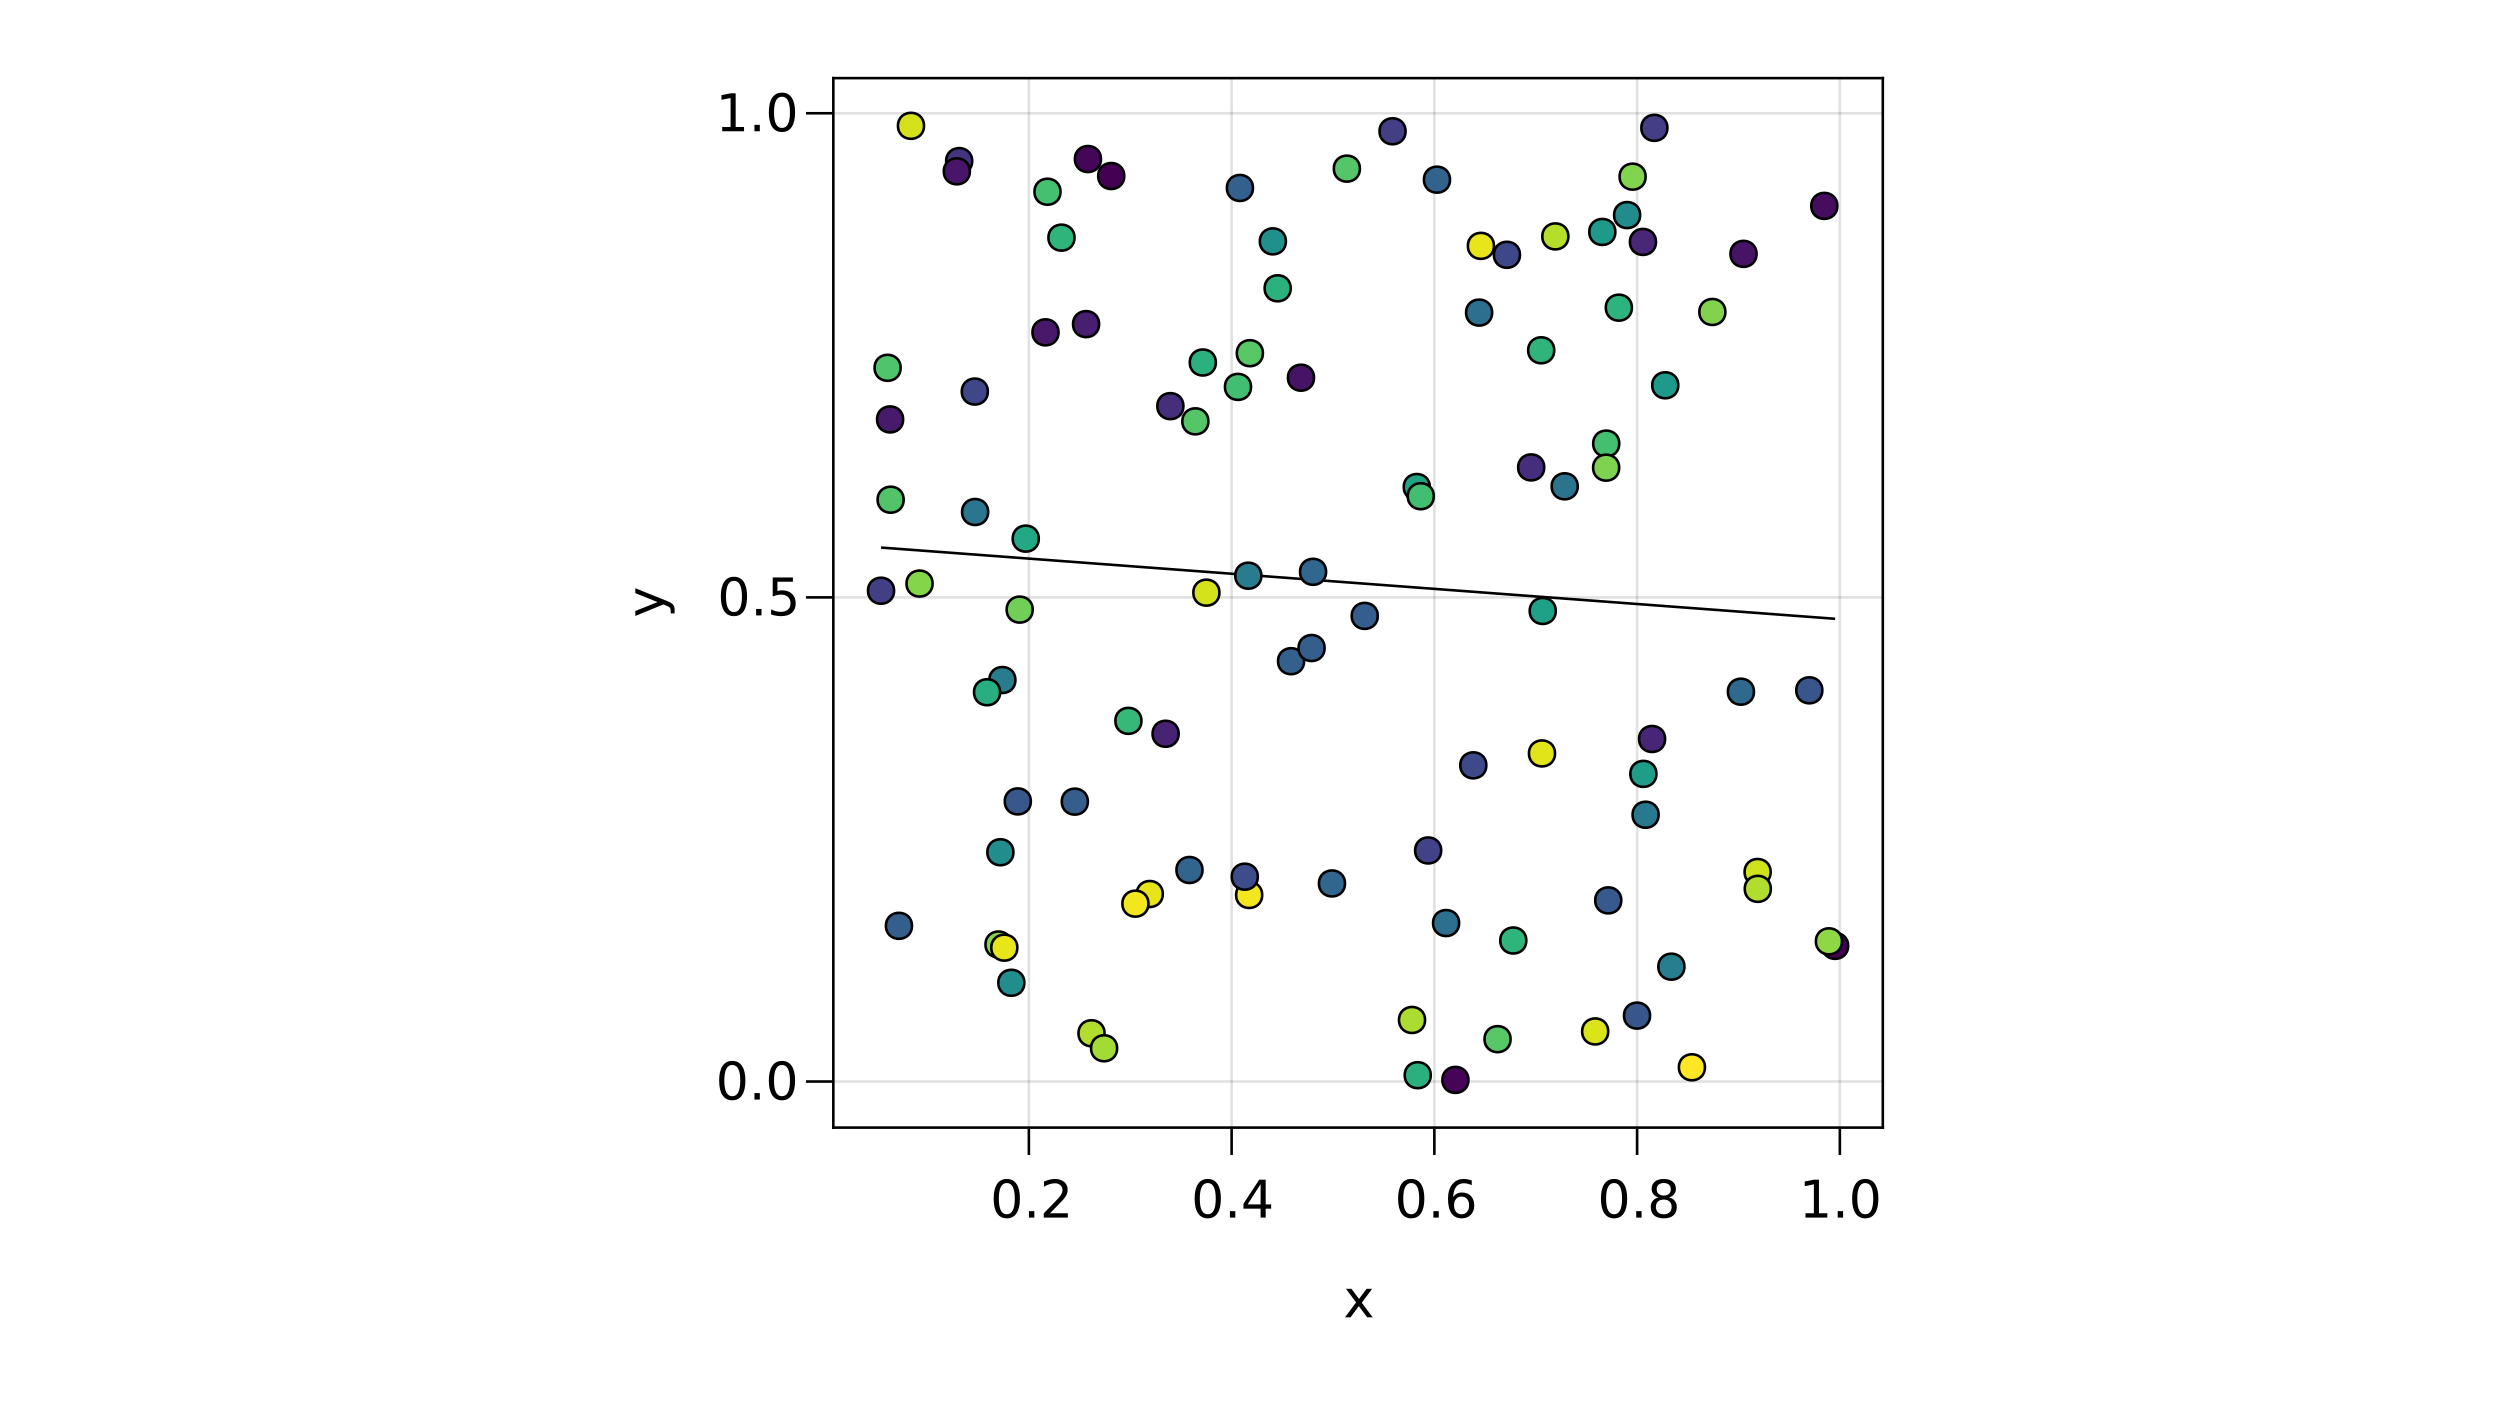 <?xml version="1.0" encoding="UTF-8"?>
<svg xmlns="http://www.w3.org/2000/svg" xmlns:xlink="http://www.w3.org/1999/xlink" width="960pt" height="540pt" viewBox="0 0 960 540" version="1.1">
<defs>
<g>
<symbol overflow="visible" id="glyph0-0">
<path style="stroke:none;" d="M 1 3.531 L 1 -14.109 L 11 -14.109 L 11 3.531 Z M 2.125 2.422 L 9.891 2.422 L 9.891 -12.984 L 2.125 -12.984 Z M 2.125 2.422 "/>
</symbol>
<symbol overflow="visible" id="glyph0-1">
<path style="stroke:none;" d="M 6.359 -13.281 C 5.336 -13.281 4.57 -12.781 4.062 -11.781 C 3.551 -10.781 3.297 -9.281 3.297 -7.281 C 3.297 -5.281 3.551 -3.781 4.062 -2.781 C 4.57 -1.781 5.336 -1.281 6.359 -1.281 C 7.379 -1.281 8.145 -1.781 8.656 -2.781 C 9.164 -3.781 9.422 -5.281 9.422 -7.281 C 9.422 -9.281 9.164 -10.781 8.656 -11.781 C 8.145 -12.781 7.379 -13.281 6.359 -13.281 Z M 6.359 -14.844 C 7.992 -14.844 9.238 -14.195 10.094 -12.906 C 10.957 -11.613 11.391 -9.738 11.391 -7.281 C 11.391 -4.82 10.957 -2.945 10.094 -1.656 C 9.238 -0.363 7.992 0.281 6.359 0.281 C 4.723 0.281 3.473 -0.363 2.609 -1.656 C 1.742 -2.945 1.312 -4.82 1.312 -7.281 C 1.312 -9.738 1.742 -11.613 2.609 -12.906 C 3.473 -14.195 4.723 -14.844 6.359 -14.844 Z M 6.359 -14.844 "/>
</symbol>
<symbol overflow="visible" id="glyph1-0">
<path style="stroke:none;" d="M 1 3.531 L 1 -14.109 L 11 -14.109 L 11 3.531 Z M 2.125 2.422 L 9.891 2.422 L 9.891 -12.984 L 2.125 -12.984 Z M 2.125 2.422 "/>
</symbol>
<symbol overflow="visible" id="glyph1-1">
<path style="stroke:none;" d="M 2.141 -2.484 L 4.203 -2.484 L 4.203 0 L 2.141 0 Z M 2.141 -2.484 "/>
</symbol>
<symbol overflow="visible" id="glyph1-2">
<path style="stroke:none;" d="M 3.844 -1.656 L 10.719 -1.656 L 10.719 0 L 1.469 0 L 1.469 -1.656 C 2.219 -2.438 3.238 -3.477 4.531 -4.781 C 5.82 -6.082 6.633 -6.926 6.969 -7.312 C 7.594 -8.02 8.031 -8.617 8.281 -9.109 C 8.531 -9.598 8.656 -10.082 8.656 -10.562 C 8.656 -11.332 8.383 -11.961 7.844 -12.453 C 7.301 -12.941 6.594 -13.188 5.719 -13.188 C 5.102 -13.188 4.453 -13.078 3.766 -12.859 C 3.078 -12.648 2.344 -12.328 1.562 -11.891 L 1.562 -13.875 C 2.352 -14.195 3.094 -14.438 3.781 -14.594 C 4.477 -14.758 5.113 -14.844 5.688 -14.844 C 7.195 -14.844 8.398 -14.461 9.297 -13.703 C 10.191 -12.953 10.641 -11.945 10.641 -10.688 C 10.641 -10.082 10.523 -9.508 10.297 -8.969 C 10.078 -8.438 9.672 -7.805 9.078 -7.078 C 8.922 -6.891 8.406 -6.344 7.531 -5.438 C 6.656 -4.539 5.426 -3.281 3.844 -1.656 Z M 3.844 -1.656 "/>
</symbol>
<symbol overflow="visible" id="glyph1-3">
<path style="stroke:none;" d="M 2.156 -14.578 L 9.906 -14.578 L 9.906 -12.922 L 3.969 -12.922 L 3.969 -9.344 C 4.25 -9.445 4.531 -9.52 4.812 -9.562 C 5.102 -9.613 5.395 -9.641 5.688 -9.641 C 7.312 -9.641 8.598 -9.191 9.547 -8.297 C 10.504 -7.41 10.984 -6.203 10.984 -4.672 C 10.984 -3.109 10.492 -1.891 9.516 -1.016 C 8.535 -0.148 7.156 0.281 5.375 0.281 C 4.77 0.281 4.148 0.227 3.516 0.125 C 2.879 0.02 2.223 -0.133 1.547 -0.344 L 1.547 -2.328 C 2.129 -2.004 2.734 -1.766 3.359 -1.609 C 3.984 -1.453 4.645 -1.375 5.344 -1.375 C 6.469 -1.375 7.359 -1.672 8.016 -2.266 C 8.672 -2.859 9 -3.66 9 -4.672 C 9 -5.691 8.672 -6.5 8.016 -7.094 C 7.359 -7.688 6.469 -7.984 5.344 -7.984 C 4.812 -7.984 4.285 -7.922 3.766 -7.797 C 3.242 -7.68 2.707 -7.5 2.156 -7.25 Z M 2.156 -14.578 "/>
</symbol>
<symbol overflow="visible" id="glyph2-0">
<path style="stroke:none;" d="M 1 3.531 L 1 -14.109 L 11 -14.109 L 11 3.531 Z M 2.125 2.422 L 9.891 2.422 L 9.891 -12.984 L 2.125 -12.984 Z M 2.125 2.422 "/>
</symbol>
<symbol overflow="visible" id="glyph2-1">
<path style="stroke:none;" d="M 2.141 -2.484 L 4.203 -2.484 L 4.203 0 L 2.141 0 Z M 2.141 -2.484 "/>
</symbol>
<symbol overflow="visible" id="glyph2-2">
<path style="stroke:none;" d="M 7.562 -12.859 L 2.578 -5.078 L 7.562 -5.078 Z M 7.047 -14.578 L 9.516 -14.578 L 9.516 -5.078 L 11.609 -5.078 L 11.609 -3.438 L 9.516 -3.438 L 9.516 0 L 7.562 0 L 7.562 -3.438 L 0.984 -3.438 L 0.984 -5.344 Z M 7.047 -14.578 "/>
</symbol>
<symbol overflow="visible" id="glyph2-3">
<path style="stroke:none;" d="M 6.609 -8.078 C 5.723 -8.078 5.02 -7.773 4.5 -7.172 C 3.977 -6.566 3.719 -5.734 3.719 -4.672 C 3.719 -3.629 3.977 -2.801 4.5 -2.188 C 5.02 -1.582 5.723 -1.281 6.609 -1.281 C 7.492 -1.281 8.191 -1.582 8.703 -2.188 C 9.223 -2.801 9.484 -3.629 9.484 -4.672 C 9.484 -5.734 9.223 -6.566 8.703 -7.172 C 8.191 -7.773 7.492 -8.078 6.609 -8.078 Z M 10.516 -14.266 L 10.516 -12.469 C 10.023 -12.695 9.523 -12.875 9.016 -13 C 8.516 -13.125 8.016 -13.188 7.516 -13.188 C 6.211 -13.188 5.219 -12.742 4.531 -11.859 C 3.844 -10.984 3.453 -9.656 3.359 -7.875 C 3.742 -8.445 4.223 -8.883 4.797 -9.188 C 5.379 -9.488 6.02 -9.641 6.719 -9.641 C 8.188 -9.641 9.344 -9.191 10.188 -8.297 C 11.039 -7.41 11.469 -6.203 11.469 -4.672 C 11.469 -3.18 11.023 -1.984 10.141 -1.078 C 9.254 -0.172 8.078 0.281 6.609 0.281 C 4.922 0.281 3.629 -0.363 2.734 -1.656 C 1.836 -2.945 1.391 -4.82 1.391 -7.281 C 1.391 -9.582 1.938 -11.414 3.031 -12.781 C 4.125 -14.156 5.594 -14.844 7.438 -14.844 C 7.938 -14.844 8.438 -14.789 8.938 -14.688 C 9.445 -14.594 9.973 -14.453 10.516 -14.266 Z M 10.516 -14.266 "/>
</symbol>
<symbol overflow="visible" id="glyph2-4">
<path style="stroke:none;" d="M 6.359 -6.922 C 5.422 -6.922 4.68 -6.672 4.141 -6.172 C 3.609 -5.672 3.344 -4.984 3.344 -4.109 C 3.344 -3.223 3.609 -2.531 4.141 -2.031 C 4.68 -1.531 5.422 -1.281 6.359 -1.281 C 7.297 -1.281 8.035 -1.531 8.578 -2.031 C 9.117 -2.539 9.391 -3.234 9.391 -4.109 C 9.391 -4.984 9.117 -5.672 8.578 -6.172 C 8.047 -6.672 7.305 -6.922 6.359 -6.922 Z M 4.391 -7.766 C 3.535 -7.973 2.875 -8.363 2.406 -8.938 C 1.938 -9.52 1.703 -10.227 1.703 -11.062 C 1.703 -12.227 2.113 -13.148 2.938 -13.828 C 3.77 -14.504 4.91 -14.844 6.359 -14.844 C 7.805 -14.844 8.941 -14.504 9.766 -13.828 C 10.598 -13.148 11.016 -12.227 11.016 -11.062 C 11.016 -10.227 10.773 -9.52 10.297 -8.938 C 9.828 -8.363 9.176 -7.973 8.344 -7.766 C 9.289 -7.547 10.031 -7.113 10.562 -6.469 C 11.094 -5.82 11.359 -5.035 11.359 -4.109 C 11.359 -2.691 10.926 -1.602 10.062 -0.844 C 9.195 -0.094 7.961 0.281 6.359 0.281 C 4.754 0.281 3.52 -0.094 2.656 -0.844 C 1.789 -1.602 1.359 -2.691 1.359 -4.109 C 1.359 -5.035 1.625 -5.82 2.156 -6.469 C 2.688 -7.113 3.43 -7.547 4.391 -7.766 Z M 3.656 -10.875 C 3.656 -10.125 3.891 -9.535 4.359 -9.109 C 4.836 -8.691 5.504 -8.484 6.359 -8.484 C 7.203 -8.484 7.863 -8.691 8.344 -9.109 C 8.82 -9.535 9.062 -10.125 9.062 -10.875 C 9.062 -11.633 8.82 -12.223 8.344 -12.641 C 7.863 -13.066 7.203 -13.281 6.359 -13.281 C 5.504 -13.281 4.836 -13.066 4.359 -12.641 C 3.891 -12.223 3.656 -11.633 3.656 -10.875 Z M 3.656 -10.875 "/>
</symbol>
<symbol overflow="visible" id="glyph2-5">
<path style="stroke:none;" d="M 6.359 -13.281 C 5.336 -13.281 4.57 -12.781 4.062 -11.781 C 3.551 -10.781 3.297 -9.281 3.297 -7.281 C 3.297 -5.281 3.551 -3.781 4.062 -2.781 C 4.57 -1.781 5.336 -1.281 6.359 -1.281 C 7.379 -1.281 8.145 -1.781 8.656 -2.781 C 9.164 -3.781 9.422 -5.281 9.422 -7.281 C 9.422 -9.281 9.164 -10.781 8.656 -11.781 C 8.145 -12.781 7.379 -13.281 6.359 -13.281 Z M 6.359 -14.844 C 7.992 -14.844 9.238 -14.195 10.094 -12.906 C 10.957 -11.613 11.391 -9.738 11.391 -7.281 C 11.391 -4.82 10.957 -2.945 10.094 -1.656 C 9.238 -0.363 7.992 0.281 6.359 0.281 C 4.723 0.281 3.473 -0.363 2.609 -1.656 C 1.742 -2.945 1.312 -4.82 1.312 -7.281 C 1.312 -9.738 1.742 -11.613 2.609 -12.906 C 3.473 -14.195 4.723 -14.844 6.359 -14.844 Z M 6.359 -14.844 "/>
</symbol>
<symbol overflow="visible" id="glyph3-0">
<path style="stroke:none;" d="M 1 3.531 L 1 -14.109 L 11 -14.109 L 11 3.531 Z M 2.125 2.422 L 9.891 2.422 L 9.891 -12.984 L 2.125 -12.984 Z M 2.125 2.422 "/>
</symbol>
<symbol overflow="visible" id="glyph3-1">
<path style="stroke:none;" d="M 6.359 -13.281 C 5.336 -13.281 4.57 -12.781 4.062 -11.781 C 3.551 -10.781 3.297 -9.281 3.297 -7.281 C 3.297 -5.281 3.551 -3.781 4.062 -2.781 C 4.57 -1.781 5.336 -1.281 6.359 -1.281 C 7.379 -1.281 8.145 -1.781 8.656 -2.781 C 9.164 -3.781 9.422 -5.281 9.422 -7.281 C 9.422 -9.281 9.164 -10.781 8.656 -11.781 C 8.145 -12.781 7.379 -13.281 6.359 -13.281 Z M 6.359 -14.844 C 7.992 -14.844 9.238 -14.195 10.094 -12.906 C 10.957 -11.613 11.391 -9.738 11.391 -7.281 C 11.391 -4.82 10.957 -2.945 10.094 -1.656 C 9.238 -0.363 7.992 0.281 6.359 0.281 C 4.723 0.281 3.473 -0.363 2.609 -1.656 C 1.742 -2.945 1.312 -4.82 1.312 -7.281 C 1.312 -9.738 1.742 -11.613 2.609 -12.906 C 3.473 -14.195 4.723 -14.844 6.359 -14.844 Z M 6.359 -14.844 "/>
</symbol>
<symbol overflow="visible" id="glyph3-2">
<path style="stroke:none;" d="M 2.484 -1.656 L 5.703 -1.656 L 5.703 -12.781 L 2.203 -12.078 L 2.203 -13.875 L 5.688 -14.578 L 7.656 -14.578 L 7.656 -1.656 L 10.875 -1.656 L 10.875 0 L 2.484 0 Z M 2.484 -1.656 "/>
</symbol>
<symbol overflow="visible" id="glyph3-3">
<path style="stroke:none;" d="M 10.984 -10.938 L 7.016 -5.609 L 11.188 0 L 9.062 0 L 5.875 -4.297 L 2.703 0 L 0.578 0 L 4.828 -5.719 L 0.938 -10.938 L 3.062 -10.938 L 5.953 -7.047 L 8.859 -10.938 Z M 10.984 -10.938 "/>
</symbol>
<symbol overflow="visible" id="glyph4-0">
<path style="stroke:none;" d="M 1 3.531 L 1 -14.109 L 11 -14.109 L 11 3.531 Z M 2.125 2.422 L 9.891 2.422 L 9.891 -12.984 L 2.125 -12.984 Z M 2.125 2.422 "/>
</symbol>
<symbol overflow="visible" id="glyph4-1">
<path style="stroke:none;" d="M 6.359 -13.281 C 5.336 -13.281 4.57 -12.781 4.062 -11.781 C 3.551 -10.781 3.297 -9.281 3.297 -7.281 C 3.297 -5.281 3.551 -3.781 4.062 -2.781 C 4.57 -1.781 5.336 -1.281 6.359 -1.281 C 7.379 -1.281 8.145 -1.781 8.656 -2.781 C 9.164 -3.781 9.422 -5.281 9.422 -7.281 C 9.422 -9.281 9.164 -10.781 8.656 -11.781 C 8.145 -12.781 7.379 -13.281 6.359 -13.281 Z M 6.359 -14.844 C 7.992 -14.844 9.238 -14.195 10.094 -12.906 C 10.957 -11.613 11.391 -9.738 11.391 -7.281 C 11.391 -4.82 10.957 -2.945 10.094 -1.656 C 9.238 -0.363 7.992 0.281 6.359 0.281 C 4.723 0.281 3.473 -0.363 2.609 -1.656 C 1.742 -2.945 1.312 -4.82 1.312 -7.281 C 1.312 -9.738 1.742 -11.613 2.609 -12.906 C 3.473 -14.195 4.723 -14.844 6.359 -14.844 Z M 6.359 -14.844 "/>
</symbol>
<symbol overflow="visible" id="glyph5-0">
<path style="stroke:none;" d="M 1 3.531 L 1 -14.109 L 11 -14.109 L 11 3.531 Z M 2.125 2.422 L 9.891 2.422 L 9.891 -12.984 L 2.125 -12.984 Z M 2.125 2.422 "/>
</symbol>
<symbol overflow="visible" id="glyph5-1">
<path style="stroke:none;" d="M 6.359 -13.281 C 5.336 -13.281 4.57 -12.781 4.062 -11.781 C 3.551 -10.781 3.297 -9.281 3.297 -7.281 C 3.297 -5.281 3.551 -3.781 4.062 -2.781 C 4.57 -1.781 5.336 -1.281 6.359 -1.281 C 7.379 -1.281 8.145 -1.781 8.656 -2.781 C 9.164 -3.781 9.422 -5.281 9.422 -7.281 C 9.422 -9.281 9.164 -10.781 8.656 -11.781 C 8.145 -12.781 7.379 -13.281 6.359 -13.281 Z M 6.359 -14.844 C 7.992 -14.844 9.238 -14.195 10.094 -12.906 C 10.957 -11.613 11.391 -9.738 11.391 -7.281 C 11.391 -4.82 10.957 -2.945 10.094 -1.656 C 9.238 -0.363 7.992 0.281 6.359 0.281 C 4.723 0.281 3.473 -0.363 2.609 -1.656 C 1.742 -2.945 1.312 -4.82 1.312 -7.281 C 1.312 -9.738 1.742 -11.613 2.609 -12.906 C 3.473 -14.195 4.723 -14.844 6.359 -14.844 Z M 6.359 -14.844 "/>
</symbol>
<symbol overflow="visible" id="glyph6-0">
<path style="stroke:none;" d="M 1 3.531 L 1 -14.109 L 11 -14.109 L 11 3.531 Z M 2.125 2.422 L 9.891 2.422 L 9.891 -12.984 L 2.125 -12.984 Z M 2.125 2.422 "/>
</symbol>
<symbol overflow="visible" id="glyph6-1">
<path style="stroke:none;" d="M 2.141 -2.484 L 4.203 -2.484 L 4.203 0 L 2.141 0 Z M 2.141 -2.484 "/>
</symbol>
<symbol overflow="visible" id="glyph6-2">
<path style="stroke:none;" d="M 6.359 -13.281 C 5.336 -13.281 4.57 -12.781 4.062 -11.781 C 3.551 -10.781 3.297 -9.281 3.297 -7.281 C 3.297 -5.281 3.551 -3.781 4.062 -2.781 C 4.57 -1.781 5.336 -1.281 6.359 -1.281 C 7.379 -1.281 8.145 -1.781 8.656 -2.781 C 9.164 -3.781 9.422 -5.281 9.422 -7.281 C 9.422 -9.281 9.164 -10.781 8.656 -11.781 C 8.145 -12.781 7.379 -13.281 6.359 -13.281 Z M 6.359 -14.844 C 7.992 -14.844 9.238 -14.195 10.094 -12.906 C 10.957 -11.613 11.391 -9.738 11.391 -7.281 C 11.391 -4.82 10.957 -2.945 10.094 -1.656 C 9.238 -0.363 7.992 0.281 6.359 0.281 C 4.723 0.281 3.473 -0.363 2.609 -1.656 C 1.742 -2.945 1.312 -4.82 1.312 -7.281 C 1.312 -9.738 1.742 -11.613 2.609 -12.906 C 3.473 -14.195 4.723 -14.844 6.359 -14.844 Z M 6.359 -14.844 "/>
</symbol>
<symbol overflow="visible" id="glyph7-0">
<path style="stroke:none;" d="M 1 3.531 L 1 -14.109 L 11 -14.109 L 11 3.531 Z M 2.125 2.422 L 9.891 2.422 L 9.891 -12.984 L 2.125 -12.984 Z M 2.125 2.422 "/>
</symbol>
<symbol overflow="visible" id="glyph7-1">
<path style="stroke:none;" d="M 2.484 -1.656 L 5.703 -1.656 L 5.703 -12.781 L 2.203 -12.078 L 2.203 -13.875 L 5.688 -14.578 L 7.656 -14.578 L 7.656 -1.656 L 10.875 -1.656 L 10.875 0 L 2.484 0 Z M 2.484 -1.656 "/>
</symbol>
<symbol overflow="visible" id="glyph8-0">
<path style="stroke:none;" d="M 1 3.531 L 1 -14.109 L 11 -14.109 L 11 3.531 Z M 2.125 2.422 L 9.891 2.422 L 9.891 -12.984 L 2.125 -12.984 Z M 2.125 2.422 "/>
</symbol>
<symbol overflow="visible" id="glyph8-1">
<path style="stroke:none;" d="M 2.141 -2.484 L 4.203 -2.484 L 4.203 0 L 2.141 0 Z M 2.141 -2.484 "/>
</symbol>
<symbol overflow="visible" id="glyph8-2">
<path style="stroke:none;" d="M 6.359 -13.281 C 5.336 -13.281 4.57 -12.781 4.062 -11.781 C 3.551 -10.781 3.297 -9.281 3.297 -7.281 C 3.297 -5.281 3.551 -3.781 4.062 -2.781 C 4.57 -1.781 5.336 -1.281 6.359 -1.281 C 7.379 -1.281 8.145 -1.781 8.656 -2.781 C 9.164 -3.781 9.422 -5.281 9.422 -7.281 C 9.422 -9.281 9.164 -10.781 8.656 -11.781 C 8.145 -12.781 7.379 -13.281 6.359 -13.281 Z M 6.359 -14.844 C 7.992 -14.844 9.238 -14.195 10.094 -12.906 C 10.957 -11.613 11.391 -9.738 11.391 -7.281 C 11.391 -4.82 10.957 -2.945 10.094 -1.656 C 9.238 -0.363 7.992 0.281 6.359 0.281 C 4.723 0.281 3.473 -0.363 2.609 -1.656 C 1.742 -2.945 1.312 -4.82 1.312 -7.281 C 1.312 -9.738 1.742 -11.613 2.609 -12.906 C 3.473 -14.195 4.723 -14.844 6.359 -14.844 Z M 6.359 -14.844 "/>
</symbol>
<symbol overflow="visible" id="glyph9-0">
<path style="stroke:none;" d="M 3.531 -1 L -14.109 -1 L -14.109 -11 L 3.531 -11 Z M 2.422 -2.125 L 2.422 -9.891 L -12.984 -9.891 L -12.984 -2.125 Z M 2.422 -2.125 "/>
</symbol>
<symbol overflow="visible" id="glyph9-1">
<path style="stroke:none;" d="M 1.016 -6.438 C 2.316 -5.926 3.164 -5.43 3.562 -4.953 C 3.957 -4.473 4.156 -3.828 4.156 -3.016 L 4.156 -1.578 L 2.656 -1.578 L 2.656 -2.641 C 2.656 -3.129 2.535 -3.508 2.297 -3.781 C 2.066 -4.062 1.516 -4.367 0.641 -4.703 L -0.172 -5.016 L -10.938 -0.594 L -10.938 -2.5 L -2.391 -5.922 L -10.938 -9.344 L -10.938 -11.234 Z M 1.016 -6.438 "/>
</symbol>
</g>
<clipPath id="clip1">
  <path d="M 685 344 L 723 344 L 723 383 L 685 383 Z M 685 344 "/>
</clipPath>
<clipPath id="clip2">
  <path d="M 616 30 L 655 30 L 655 69 L 616 69 Z M 616 30 "/>
</clipPath>
<clipPath id="clip3">
  <path d="M 320 207 L 358 207 L 358 246 L 320 246 Z M 320 207 "/>
</clipPath>
<clipPath id="clip4">
  <path d="M 539 395 L 579 395 L 579 433 L 539 433 Z M 539 395 "/>
</clipPath>
<clipPath id="clip5">
  <path d="M 330 30 L 369 30 L 369 68 L 330 68 Z M 330 30 "/>
</clipPath>
</defs>
<g id="surface96">
<rect x="0" y="0" width="960" height="540" style="fill:rgb(100%,100%,100%);fill-opacity:1;stroke:none;"/>
<path style=" stroke:none;fill-rule:nonzero;fill:rgb(100%,100%,100%);fill-opacity:1;" d="M 320 433 L 723 433 L 723 30 L 320 30 Z M 320 433 "/>
<path style="fill:none;stroke-width:1;stroke-linecap:butt;stroke-linejoin:miter;stroke:rgb(0%,0%,0%);stroke-opacity:0.12;stroke-miterlimit:10;" d="M 395.086 433 L 395.086 30 "/>
<path style="fill:none;stroke-width:1;stroke-linecap:butt;stroke-linejoin:miter;stroke:rgb(0%,0%,0%);stroke-opacity:0.12;stroke-miterlimit:10;" d="M 472.941 433 L 472.941 30 "/>
<path style="fill:none;stroke-width:1;stroke-linecap:butt;stroke-linejoin:miter;stroke:rgb(0%,0%,0%);stroke-opacity:0.12;stroke-miterlimit:10;" d="M 550.793 433 L 550.793 30 "/>
<path style="fill:none;stroke-width:1;stroke-linecap:butt;stroke-linejoin:miter;stroke:rgb(0%,0%,0%);stroke-opacity:0.12;stroke-miterlimit:10;" d="M 628.645 433 L 628.645 30 "/>
<path style="fill:none;stroke-width:1;stroke-linecap:butt;stroke-linejoin:miter;stroke:rgb(0%,0%,0%);stroke-opacity:0.12;stroke-miterlimit:10;" d="M 706.5 433 L 706.5 30 "/>
<path style="fill:none;stroke-width:1;stroke-linecap:butt;stroke-linejoin:miter;stroke:rgb(0%,0%,0%);stroke-opacity:0.12;stroke-miterlimit:10;" d="M 320 415.305 L 723 415.305 "/>
<path style="fill:none;stroke-width:1;stroke-linecap:butt;stroke-linejoin:miter;stroke:rgb(0%,0%,0%);stroke-opacity:0.12;stroke-miterlimit:10;" d="M 320 229.398 L 723 229.398 "/>
<path style="fill:none;stroke-width:1;stroke-linecap:butt;stroke-linejoin:miter;stroke:rgb(0%,0%,0%);stroke-opacity:0.12;stroke-miterlimit:10;" d="M 320 43.488 L 723 43.488 "/>
<g style="fill:rgb(0%,0%,0%);fill-opacity:1;">
  <use xlink:href="#glyph0-1" x="380.258" y="467.562"/>
</g>
<g style="fill:rgb(0%,0%,0%);fill-opacity:1;">
  <use xlink:href="#glyph1-1" x="392.98" y="467.562"/>
</g>
<g style="fill:rgb(0%,0%,0%);fill-opacity:1;">
  <use xlink:href="#glyph1-2" x="399.34" y="467.562"/>
</g>
<g style="fill:rgb(0%,0%,0%);fill-opacity:1;">
  <use xlink:href="#glyph0-1" x="457.426" y="467.562"/>
</g>
<g style="fill:rgb(0%,0%,0%);fill-opacity:1;">
  <use xlink:href="#glyph2-1" x="470.152" y="467.562"/>
</g>
<g style="fill:rgb(0%,0%,0%);fill-opacity:1;">
  <use xlink:href="#glyph2-2" x="476.508" y="467.562"/>
</g>
<g style="fill:rgb(0%,0%,0%);fill-opacity:1;">
  <use xlink:href="#glyph3-1" x="535.559" y="467.562"/>
</g>
<g style="fill:rgb(0%,0%,0%);fill-opacity:1;">
  <use xlink:href="#glyph2-1" x="548.281" y="467.562"/>
</g>
<g style="fill:rgb(0%,0%,0%);fill-opacity:1;">
  <use xlink:href="#glyph2-3" x="554.641" y="467.562"/>
</g>
<g style="fill:rgb(0%,0%,0%);fill-opacity:1;">
  <use xlink:href="#glyph4-1" x="613.445" y="467.562"/>
</g>
<g style="fill:rgb(0%,0%,0%);fill-opacity:1;">
  <use xlink:href="#glyph2-1" x="626.172" y="467.562"/>
</g>
<g style="fill:rgb(0%,0%,0%);fill-opacity:1;">
  <use xlink:href="#glyph2-4" x="632.527" y="467.562"/>
</g>
<g style="fill:rgb(0%,0%,0%);fill-opacity:1;">
  <use xlink:href="#glyph3-2" x="690.82" y="467.562"/>
</g>
<g style="fill:rgb(0%,0%,0%);fill-opacity:1;">
  <use xlink:href="#glyph2-1" x="703.543" y="467.562"/>
</g>
<g style="fill:rgb(0%,0%,0%);fill-opacity:1;">
  <use xlink:href="#glyph2-5" x="709.902" y="467.562"/>
</g>
<g style="fill:rgb(0%,0%,0%);fill-opacity:1;">
  <use xlink:href="#glyph3-3" x="515.91" y="505.844"/>
</g>
<g style="fill:rgb(0%,0%,0%);fill-opacity:1;">
  <use xlink:href="#glyph5-1" x="274.84" y="422.23"/>
</g>
<g style="fill:rgb(0%,0%,0%);fill-opacity:1;">
  <use xlink:href="#glyph6-1" x="287.566" y="422.23"/>
</g>
<g style="fill:rgb(0%,0%,0%);fill-opacity:1;">
  <use xlink:href="#glyph6-2" x="293.922" y="422.23"/>
</g>
<g style="fill:rgb(0%,0%,0%);fill-opacity:1;">
  <use xlink:href="#glyph2-5" x="275.484" y="236.32"/>
</g>
<g style="fill:rgb(0%,0%,0%);fill-opacity:1;">
  <use xlink:href="#glyph1-1" x="288.211" y="236.32"/>
</g>
<g style="fill:rgb(0%,0%,0%);fill-opacity:1;">
  <use xlink:href="#glyph1-3" x="294.566" y="236.32"/>
</g>
<g style="fill:rgb(0%,0%,0%);fill-opacity:1;">
  <use xlink:href="#glyph7-1" x="274.84" y="50.414"/>
</g>
<g style="fill:rgb(0%,0%,0%);fill-opacity:1;">
  <use xlink:href="#glyph8-1" x="287.566" y="50.414"/>
</g>
<g style="fill:rgb(0%,0%,0%);fill-opacity:1;">
  <use xlink:href="#glyph8-2" x="293.922" y="50.414"/>
</g>
<g style="fill:rgb(0%,0%,0%);fill-opacity:1;">
  <use xlink:href="#glyph9-1" x="254.898" y="237.121"/>
</g>
<path style="fill:none;stroke-width:1;stroke-linecap:butt;stroke-linejoin:miter;stroke:rgb(0%,0%,0%);stroke-opacity:1;stroke-miterlimit:10;" d="M 338.316 210.262 L 342.02 210.539 L 345.719 210.812 L 349.422 211.09 L 356.82 211.645 L 360.523 211.918 L 367.922 212.473 L 371.625 212.746 L 379.023 213.301 L 382.727 213.578 L 386.426 213.852 L 390.129 214.129 L 397.527 214.684 L 401.23 214.957 L 408.629 215.512 L 412.332 215.785 L 419.73 216.34 L 423.434 216.617 L 427.133 216.891 L 430.836 217.168 L 438.234 217.723 L 441.938 217.996 L 449.336 218.551 L 453.039 218.824 L 460.438 219.379 L 464.141 219.656 L 467.84 219.93 L 471.543 220.207 L 478.941 220.762 L 482.645 221.035 L 490.043 221.59 L 493.746 221.863 L 501.145 222.418 L 504.848 222.695 L 508.547 222.969 L 512.25 223.246 L 519.648 223.801 L 523.352 224.074 L 530.75 224.629 L 534.453 224.906 L 538.152 225.18 L 541.855 225.457 L 545.555 225.734 L 549.254 226.008 L 552.957 226.285 L 560.355 226.84 L 564.059 227.113 L 571.457 227.668 L 575.16 227.945 L 578.859 228.219 L 582.562 228.496 L 586.262 228.773 L 589.961 229.047 L 593.664 229.324 L 601.062 229.879 L 604.766 230.152 L 612.164 230.707 L 615.867 230.984 L 619.566 231.258 L 623.27 231.535 L 626.969 231.812 L 630.668 232.086 L 634.371 232.363 L 641.77 232.918 L 645.473 233.191 L 652.871 233.746 L 656.574 234.023 L 660.273 234.297 L 663.977 234.574 L 667.676 234.852 L 671.375 235.125 L 675.078 235.402 L 682.477 235.957 L 686.18 236.23 L 693.578 236.785 L 697.281 237.062 L 700.98 237.336 L 704.684 237.613 "/>
<path style="fill-rule:nonzero;fill:rgb(21.009%,36.465%,55.219%);fill-opacity:1;stroke-width:1;stroke-linecap:butt;stroke-linejoin:miter;stroke:rgb(0%,0%,0%);stroke-opacity:1;stroke-miterlimit:10;" d="M 529.062 236.5 C 529.062 243.168 519.062 243.168 519.062 236.5 C 519.062 229.836 529.062 229.836 529.062 236.5 "/>
<path style="fill-rule:nonzero;fill:rgb(28.169%,15.105%,46.531%);fill-opacity:1;stroke-width:1;stroke-linecap:butt;stroke-linejoin:miter;stroke:rgb(0%,0%,0%);stroke-opacity:1;stroke-miterlimit:10;" d="M 639.395 283.773 C 639.395 290.441 629.395 290.441 629.395 283.773 C 629.395 277.105 639.395 277.105 639.395 283.773 "/>
<path style="fill-rule:nonzero;fill:rgb(17.833%,69.938%,48.961%);fill-opacity:1;stroke-width:1;stroke-linecap:butt;stroke-linejoin:miter;stroke:rgb(0%,0%,0%);stroke-opacity:1;stroke-miterlimit:10;" d="M 626.637 118.141 C 626.637 124.809 616.637 124.809 616.637 118.141 C 616.637 111.477 626.637 111.477 626.637 118.141 "/>
<path style="fill-rule:nonzero;fill:rgb(28.053%,7.649%,40.01%);fill-opacity:1;stroke-width:1;stroke-linecap:butt;stroke-linejoin:miter;stroke:rgb(0%,0%,0%);stroke-opacity:1;stroke-miterlimit:10;" d="M 504.574 145.035 C 504.574 151.703 494.574 151.703 494.574 145.035 C 494.574 138.371 504.574 138.371 504.574 145.035 "/>
<path style=" stroke:none;fill-rule:nonzero;fill:rgb(26.736%,0.641%,33.103%);fill-opacity:1;" d="M 709.684 363.211 C 709.684 369.879 699.684 369.879 699.684 363.211 C 699.684 356.547 709.684 356.547 709.684 363.211 "/>
<g clip-path="url(#clip1)" clip-rule="nonzero">
<path style="fill:none;stroke-width:1;stroke-linecap:butt;stroke-linejoin:miter;stroke:rgb(0%,0%,0%);stroke-opacity:1;stroke-miterlimit:10;" d="M 709.684 363.211 C 709.684 369.879 699.684 369.879 699.684 363.211 C 699.684 356.547 709.684 356.547 709.684 363.211 "/>
</g>
<path style="fill-rule:nonzero;fill:rgb(28.226%,9.99%,42.166%);fill-opacity:1;stroke-width:1;stroke-linecap:butt;stroke-linejoin:miter;stroke:rgb(0%,0%,0%);stroke-opacity:1;stroke-miterlimit:10;" d="M 406.469 127.621 C 406.469 134.289 396.469 134.289 396.469 127.621 C 396.469 120.953 406.469 120.953 406.469 127.621 "/>
<path style="fill-rule:nonzero;fill:rgb(27.15%,2.405%,34.955%);fill-opacity:1;stroke-width:1;stroke-linecap:butt;stroke-linejoin:miter;stroke:rgb(0%,0%,0%);stroke-opacity:1;stroke-miterlimit:10;" d="M 422.766 61.066 C 422.766 67.734 412.766 67.734 412.766 61.066 C 412.766 54.398 422.766 54.398 422.766 61.066 "/>
<path style="fill-rule:nonzero;fill:rgb(26.709%,74.843%,44.044%);fill-opacity:1;stroke-width:1;stroke-linecap:butt;stroke-linejoin:miter;stroke:rgb(0%,0%,0%);stroke-opacity:1;stroke-miterlimit:10;" d="M 621.785 170.34 C 621.785 177.008 611.785 177.008 611.785 170.34 C 611.785 163.672 621.785 163.672 621.785 170.34 "/>
<path style="fill-rule:nonzero;fill:rgb(44.166%,81.128%,33.991%);fill-opacity:1;stroke-width:1;stroke-linecap:butt;stroke-linejoin:miter;stroke:rgb(0%,0%,0%);stroke-opacity:1;stroke-miterlimit:10;" d="M 396.562 234.094 C 396.562 240.758 386.562 240.758 386.562 234.094 C 386.562 227.426 396.562 227.426 396.562 234.094 "/>
<path style="fill-rule:nonzero;fill:rgb(17.833%,43.546%,55.746%);fill-opacity:1;stroke-width:1;stroke-linecap:butt;stroke-linejoin:miter;stroke:rgb(0%,0%,0%);stroke-opacity:1;stroke-miterlimit:10;" d="M 560.297 354.453 C 560.297 361.117 550.297 361.117 550.297 354.453 C 550.297 347.785 560.297 347.785 560.297 354.453 "/>
<path style="fill-rule:nonzero;fill:rgb(17.206%,45.047%,55.787%);fill-opacity:1;stroke-width:1;stroke-linecap:butt;stroke-linejoin:miter;stroke:rgb(0%,0%,0%);stroke-opacity:1;stroke-miterlimit:10;" d="M 605.844 186.746 C 605.844 193.414 595.844 193.414 595.844 186.746 C 595.844 180.078 605.844 180.078 605.844 186.746 "/>
<path style="fill-rule:nonzero;fill:rgb(56.041%,84.105%,26.6%);fill-opacity:1;stroke-width:1;stroke-linecap:butt;stroke-linejoin:miter;stroke:rgb(0%,0%,0%);stroke-opacity:1;stroke-miterlimit:10;" d="M 707.312 361.473 C 707.312 368.141 697.312 368.141 697.312 361.473 C 697.312 354.805 707.312 354.805 707.312 361.473 "/>
<path style="fill-rule:nonzero;fill:rgb(13.173%,55.441%,55.264%);fill-opacity:1;stroke-width:1;stroke-linecap:butt;stroke-linejoin:miter;stroke:rgb(0%,0%,0%);stroke-opacity:1;stroke-miterlimit:10;" d="M 393.355 377.391 C 393.355 384.055 383.355 384.055 383.355 377.391 C 383.355 370.723 393.355 370.723 393.355 377.391 "/>
<path style="fill-rule:nonzero;fill:rgb(50.444%,82.806%,30.136%);fill-opacity:1;stroke-width:1;stroke-linecap:butt;stroke-linejoin:miter;stroke:rgb(0%,0%,0%);stroke-opacity:1;stroke-miterlimit:10;" d="M 662.543 119.797 C 662.543 126.461 652.543 126.461 652.543 119.797 C 652.543 113.129 662.543 113.129 662.543 119.797 "/>
<path style="fill-rule:nonzero;fill:rgb(21.658%,35.073%,55.041%);fill-opacity:1;stroke-width:1;stroke-linecap:butt;stroke-linejoin:miter;stroke:rgb(0%,0%,0%);stroke-opacity:1;stroke-miterlimit:10;" d="M 622.566 345.746 C 622.566 352.414 612.566 352.414 612.566 345.746 C 612.566 339.078 622.566 339.078 622.566 345.746 "/>
<path style="fill-rule:nonzero;fill:rgb(13.629%,65.918%,51.697%);fill-opacity:1;stroke-width:1;stroke-linecap:butt;stroke-linejoin:miter;stroke:rgb(0%,0%,0%);stroke-opacity:1;stroke-miterlimit:10;" d="M 398.887 206.836 C 398.887 213.504 388.887 213.504 388.887 206.836 C 388.887 200.168 398.887 200.168 398.887 206.836 "/>
<path style="fill-rule:nonzero;fill:rgb(82.545%,88.472%,10.904%);fill-opacity:1;stroke-width:1;stroke-linecap:butt;stroke-linejoin:miter;stroke:rgb(0%,0%,0%);stroke-opacity:1;stroke-miterlimit:10;" d="M 468.254 227.578 C 468.254 234.246 458.254 234.246 458.254 227.578 C 458.254 220.914 468.254 220.914 468.254 227.578 "/>
<path style="fill-rule:nonzero;fill:rgb(19.412%,39.938%,55.549%);fill-opacity:1;stroke-width:1;stroke-linecap:butt;stroke-linejoin:miter;stroke:rgb(0%,0%,0%);stroke-opacity:1;stroke-miterlimit:10;" d="M 516.473 339.242 C 516.473 345.906 506.473 345.906 506.473 339.242 C 506.473 332.574 516.473 332.574 516.473 339.242 "/>
<path style="fill-rule:nonzero;fill:rgb(99.325%,90.616%,14.394%);fill-opacity:1;stroke-width:1;stroke-linecap:butt;stroke-linejoin:miter;stroke:rgb(0%,0%,0%);stroke-opacity:1;stroke-miterlimit:10;" d="M 654.699 409.84 C 654.699 416.508 644.699 416.508 644.699 409.84 C 644.699 403.172 654.699 403.172 654.699 409.84 "/>
<path style="fill-rule:nonzero;fill:rgb(25.513%,26.156%,52.83%);fill-opacity:1;stroke-width:1;stroke-linecap:butt;stroke-linejoin:miter;stroke:rgb(0%,0%,0%);stroke-opacity:1;stroke-miterlimit:10;" d="M 553.41 326.578 C 553.41 333.242 543.41 333.242 543.41 326.578 C 543.41 319.91 553.41 319.91 553.41 326.578 "/>
<path style="fill-rule:nonzero;fill:rgb(27.348%,20.132%,49.947%);fill-opacity:1;stroke-width:1;stroke-linecap:butt;stroke-linejoin:miter;stroke:rgb(0%,0%,0%);stroke-opacity:1;stroke-miterlimit:10;" d="M 373.316 61.863 C 373.316 68.531 363.316 68.531 363.316 61.863 C 363.316 55.195 373.316 55.195 373.316 61.863 "/>
<path style="fill-rule:nonzero;fill:rgb(71.022%,86.864%,16.928%);fill-opacity:1;stroke-width:1;stroke-linecap:butt;stroke-linejoin:miter;stroke:rgb(0%,0%,0%);stroke-opacity:1;stroke-miterlimit:10;" d="M 602.258 90.777 C 602.258 97.445 592.258 97.445 592.258 90.777 C 592.258 84.113 602.258 84.113 602.258 90.777 "/>
<path style="fill-rule:nonzero;fill:rgb(26.7%,0.487%,32.941%);fill-opacity:1;stroke-width:1;stroke-linecap:butt;stroke-linejoin:miter;stroke:rgb(0%,0%,0%);stroke-opacity:1;stroke-miterlimit:10;" d="M 431.711 67.594 C 431.711 74.258 421.711 74.258 421.711 67.594 C 421.711 60.926 431.711 60.926 431.711 67.594 "/>
<path style="fill-rule:nonzero;fill:rgb(12.182%,62.891%,53.204%);fill-opacity:1;stroke-width:1;stroke-linecap:butt;stroke-linejoin:miter;stroke:rgb(0%,0%,0%);stroke-opacity:1;stroke-miterlimit:10;" d="M 597.406 234.605 C 597.406 241.273 587.406 241.273 587.406 234.605 C 587.406 227.938 597.406 227.938 597.406 234.605 "/>
<path style="fill-rule:nonzero;fill:rgb(68.89%,86.524%,18.297%);fill-opacity:1;stroke-width:1;stroke-linecap:butt;stroke-linejoin:miter;stroke:rgb(0%,0%,0%);stroke-opacity:1;stroke-miterlimit:10;" d="M 424.137 396.777 C 424.137 403.441 414.137 403.441 414.137 396.777 C 414.137 390.109 424.137 390.109 424.137 396.777 "/>
<path style="fill-rule:nonzero;fill:rgb(19.921%,38.817%,55.461%);fill-opacity:1;stroke-width:1;stroke-linecap:butt;stroke-linejoin:miter;stroke:rgb(0%,0%,0%);stroke-opacity:1;stroke-miterlimit:10;" d="M 556.797 68.992 C 556.797 75.656 546.797 75.656 546.797 68.992 C 546.797 62.324 556.797 62.324 556.797 68.992 "/>
<path style="fill-rule:nonzero;fill:rgb(18.721%,41.491%,55.649%);fill-opacity:1;stroke-width:1;stroke-linecap:butt;stroke-linejoin:miter;stroke:rgb(0%,0%,0%);stroke-opacity:1;stroke-miterlimit:10;" d="M 673.512 265.609 C 673.512 272.273 663.512 272.273 663.512 265.609 C 663.512 258.941 673.512 258.941 673.512 265.609 "/>
<path style="fill-rule:nonzero;fill:rgb(81.269%,88.31%,11.32%);fill-opacity:1;stroke-width:1;stroke-linecap:butt;stroke-linejoin:miter;stroke:rgb(0%,0%,0%);stroke-opacity:1;stroke-miterlimit:10;" d="M 679.926 334.848 C 679.926 341.512 669.926 341.512 669.926 334.848 C 669.926 328.18 679.926 328.18 679.926 334.848 "/>
<path style="fill-rule:nonzero;fill:rgb(49.013%,82.444%,31.025%);fill-opacity:1;stroke-width:1;stroke-linecap:butt;stroke-linejoin:miter;stroke:rgb(0%,0%,0%);stroke-opacity:1;stroke-miterlimit:10;" d="M 621.758 179.582 C 621.758 186.25 611.758 186.25 611.758 179.582 C 611.758 172.918 621.758 172.918 621.758 179.582 "/>
<path style="fill-rule:nonzero;fill:rgb(66.629%,86.163%,19.75%);fill-opacity:1;stroke-width:1;stroke-linecap:butt;stroke-linejoin:miter;stroke:rgb(0%,0%,0%);stroke-opacity:1;stroke-miterlimit:10;" d="M 547.219 391.676 C 547.219 398.34 537.219 398.34 537.219 391.676 C 537.219 385.008 547.219 385.008 547.219 391.676 "/>
<path style="fill-rule:nonzero;fill:rgb(94.724%,90.009%,11.602%);fill-opacity:1;stroke-width:1;stroke-linecap:butt;stroke-linejoin:miter;stroke:rgb(0%,0%,0%);stroke-opacity:1;stroke-miterlimit:10;" d="M 484.676 343.672 C 484.676 350.336 474.676 350.336 474.676 343.672 C 474.676 337.004 484.676 337.004 484.676 343.672 "/>
<path style="fill-rule:nonzero;fill:rgb(12.642%,64.216%,52.597%);fill-opacity:1;stroke-width:1;stroke-linecap:butt;stroke-linejoin:miter;stroke:rgb(0%,0%,0%);stroke-opacity:1;stroke-miterlimit:10;" d="M 549.051 187.02 C 549.051 193.688 539.051 193.688 539.051 187.02 C 539.051 180.355 549.051 180.355 549.051 187.02 "/>
<path style="fill-rule:nonzero;fill:rgb(20.629%,37.281%,55.311%);fill-opacity:1;stroke-width:1;stroke-linecap:butt;stroke-linejoin:miter;stroke:rgb(0%,0%,0%);stroke-opacity:1;stroke-miterlimit:10;" d="M 350.195 355.516 C 350.195 362.184 340.195 362.184 340.195 355.516 C 340.195 348.852 350.195 348.852 350.195 355.516 "/>
<path style="fill-rule:nonzero;fill:rgb(85.575%,88.857%,9.916%);fill-opacity:1;stroke-width:1;stroke-linecap:butt;stroke-linejoin:miter;stroke:rgb(0%,0%,0%);stroke-opacity:1;stroke-miterlimit:10;" d="M 617.547 396.078 C 617.547 402.742 607.547 402.742 607.547 396.078 C 607.547 389.41 617.547 389.41 617.547 396.078 "/>
<path style="fill-rule:nonzero;fill:rgb(12.008%,60.512%,54.081%);fill-opacity:1;stroke-width:1;stroke-linecap:butt;stroke-linejoin:miter;stroke:rgb(0%,0%,0%);stroke-opacity:1;stroke-miterlimit:10;" d="M 620.293 89.062 C 620.293 95.73 610.293 95.73 610.293 89.062 C 610.293 82.398 620.293 82.398 620.293 89.062 "/>
<path style="fill-rule:nonzero;fill:rgb(30.941%,76.656%,41.692%);fill-opacity:1;stroke-width:1;stroke-linecap:butt;stroke-linejoin:miter;stroke:rgb(0%,0%,0%);stroke-opacity:1;stroke-miterlimit:10;" d="M 345.844 141.242 C 345.844 147.91 335.844 147.91 335.844 141.242 C 335.844 134.578 345.844 134.578 345.844 141.242 "/>
<path style="fill-rule:nonzero;fill:rgb(34.642%,78.08%,39.602%);fill-opacity:1;stroke-width:1;stroke-linecap:butt;stroke-linejoin:miter;stroke:rgb(0%,0%,0%);stroke-opacity:1;stroke-miterlimit:10;" d="M 580.062 399.035 C 580.062 405.703 570.062 405.703 570.062 399.035 C 570.062 392.367 580.062 392.367 580.062 399.035 "/>
<path style="fill-rule:nonzero;fill:rgb(21.892%,34.57%,54.961%);fill-opacity:1;stroke-width:1;stroke-linecap:butt;stroke-linejoin:miter;stroke:rgb(0%,0%,0%);stroke-opacity:1;stroke-miterlimit:10;" d="M 395.836 307.738 C 395.836 314.406 385.836 314.406 385.836 307.738 C 385.836 301.074 395.836 301.074 395.836 307.738 "/>
<path style="fill-rule:nonzero;fill:rgb(90.346%,89.452%,10.184%);fill-opacity:1;stroke-width:1;stroke-linecap:butt;stroke-linejoin:miter;stroke:rgb(0%,0%,0%);stroke-opacity:1;stroke-miterlimit:10;" d="M 446.508 343.301 C 446.508 349.969 436.508 349.969 436.508 343.301 C 436.508 336.633 446.508 336.633 446.508 343.301 "/>
<path style="fill-rule:nonzero;fill:rgb(25.497%,74.302%,44.713%);fill-opacity:1;stroke-width:1;stroke-linecap:butt;stroke-linejoin:miter;stroke:rgb(0%,0%,0%);stroke-opacity:1;stroke-miterlimit:10;" d="M 480.387 148.562 C 480.387 155.23 470.387 155.23 470.387 148.562 C 470.387 141.898 480.387 141.898 480.387 148.562 "/>
<path style="fill-rule:nonzero;fill:rgb(18.414%,70.316%,48.633%);fill-opacity:1;stroke-width:1;stroke-linecap:butt;stroke-linejoin:miter;stroke:rgb(0%,0%,0%);stroke-opacity:1;stroke-miterlimit:10;" d="M 412.602 91.258 C 412.602 97.926 402.602 97.926 402.602 91.258 C 402.602 84.59 412.602 84.59 412.602 91.258 "/>
<path style="fill-rule:nonzero;fill:rgb(20.372%,37.832%,55.373%);fill-opacity:1;stroke-width:1;stroke-linecap:butt;stroke-linejoin:miter;stroke:rgb(0%,0%,0%);stroke-opacity:1;stroke-miterlimit:10;" d="M 500.766 253.898 C 500.766 260.566 490.766 260.566 490.766 253.898 C 490.766 247.234 500.766 247.234 500.766 253.898 "/>
<path style="fill-rule:nonzero;fill:rgb(33.085%,77.481%,40.481%);fill-opacity:1;stroke-width:1;stroke-linecap:butt;stroke-linejoin:miter;stroke:rgb(0%,0%,0%);stroke-opacity:1;stroke-miterlimit:10;" d="M 464.016 161.797 C 464.016 168.465 454.016 168.465 454.016 161.797 C 454.016 155.129 464.016 155.129 464.016 161.797 "/>
<path style="fill-rule:nonzero;fill:rgb(25.45%,74.281%,44.739%);fill-opacity:1;stroke-width:1;stroke-linecap:butt;stroke-linejoin:miter;stroke:rgb(0%,0%,0%);stroke-opacity:1;stroke-miterlimit:10;" d="M 550.574 190.547 C 550.574 197.211 540.574 197.211 540.574 190.547 C 540.574 183.879 550.574 183.879 550.574 190.547 "/>
<path style="fill-rule:nonzero;fill:rgb(12.83%,56.539%,55.063%);fill-opacity:1;stroke-width:1;stroke-linecap:butt;stroke-linejoin:miter;stroke:rgb(0%,0%,0%);stroke-opacity:1;stroke-miterlimit:10;" d="M 493.785 92.68 C 493.785 99.348 483.785 99.348 483.785 92.68 C 483.785 86.012 493.785 86.012 493.785 92.68 "/>
<path style="fill-rule:nonzero;fill:rgb(13.176%,55.433%,55.266%);fill-opacity:1;stroke-width:1;stroke-linecap:butt;stroke-linejoin:miter;stroke:rgb(0%,0%,0%);stroke-opacity:1;stroke-miterlimit:10;" d="M 389.148 327.262 C 389.148 333.93 379.148 333.93 379.148 327.262 C 379.148 320.594 389.148 320.594 389.148 327.262 "/>
<path style="fill-rule:nonzero;fill:rgb(15.767%,48.612%,55.794%);fill-opacity:1;stroke-width:1;stroke-linecap:butt;stroke-linejoin:miter;stroke:rgb(0%,0%,0%);stroke-opacity:1;stroke-miterlimit:10;" d="M 389.91 261.133 C 389.91 267.801 379.91 267.801 379.91 261.133 C 379.91 254.465 389.91 254.465 389.91 261.133 "/>
<path style="fill-rule:nonzero;fill:rgb(51.702%,83.123%,29.355%);fill-opacity:1;stroke-width:1;stroke-linecap:butt;stroke-linejoin:miter;stroke:rgb(0%,0%,0%);stroke-opacity:1;stroke-miterlimit:10;" d="M 388.434 362.688 C 388.434 369.352 378.434 369.352 378.434 362.688 C 378.434 356.02 388.434 356.02 388.434 362.688 "/>
<path style="fill-rule:nonzero;fill:rgb(13.31%,55.048%,55.32%);fill-opacity:1;stroke-width:1;stroke-linecap:butt;stroke-linejoin:miter;stroke:rgb(0%,0%,0%);stroke-opacity:1;stroke-miterlimit:10;" d="M 629.816 82.59 C 629.816 89.258 619.816 89.258 619.816 82.59 C 619.816 75.922 629.816 75.922 629.816 82.59 "/>
<path style="fill-rule:nonzero;fill:rgb(12.033%,61.593%,53.7%);fill-opacity:1;stroke-width:1;stroke-linecap:butt;stroke-linejoin:miter;stroke:rgb(0%,0%,0%);stroke-opacity:1;stroke-miterlimit:10;" d="M 636.059 297.172 C 636.059 303.836 626.059 303.836 626.059 297.172 C 626.059 290.504 636.059 290.504 636.059 297.172 "/>
<path style="fill-rule:nonzero;fill:rgb(28.248%,10.324%,42.473%);fill-opacity:1;stroke-width:1;stroke-linecap:butt;stroke-linejoin:miter;stroke:rgb(0%,0%,0%);stroke-opacity:1;stroke-miterlimit:10;" d="M 346.797 161.055 C 346.797 167.723 336.797 167.723 336.797 161.055 C 336.797 154.387 346.797 154.387 346.797 161.055 "/>
<path style="fill-rule:nonzero;fill:rgb(52.199%,83.249%,29.046%);fill-opacity:1;stroke-width:1;stroke-linecap:butt;stroke-linejoin:miter;stroke:rgb(0%,0%,0%);stroke-opacity:1;stroke-miterlimit:10;" d="M 358.109 224.094 C 358.109 230.758 348.109 230.758 348.109 224.094 C 348.109 217.426 358.109 217.426 358.109 224.094 "/>
<path style="fill-rule:nonzero;fill:rgb(33.24%,77.541%,40.394%);fill-opacity:1;stroke-width:1;stroke-linecap:butt;stroke-linejoin:miter;stroke:rgb(0%,0%,0%);stroke-opacity:1;stroke-miterlimit:10;" d="M 522.199 64.754 C 522.199 71.422 512.199 71.422 512.199 64.754 C 512.199 58.09 522.199 58.09 522.199 64.754 "/>
<path style="fill-rule:nonzero;fill:rgb(95.159%,90.067%,11.866%);fill-opacity:1;stroke-width:1;stroke-linecap:butt;stroke-linejoin:miter;stroke:rgb(0%,0%,0%);stroke-opacity:1;stroke-miterlimit:10;" d="M 441 347.004 C 441 353.672 431 353.672 431 347.004 C 431 340.336 441 340.336 441 347.004 "/>
<path style="fill-rule:nonzero;fill:rgb(68.936%,86.531%,18.268%);fill-opacity:1;stroke-width:1;stroke-linecap:butt;stroke-linejoin:miter;stroke:rgb(0%,0%,0%);stroke-opacity:1;stroke-miterlimit:10;" d="M 679.988 341.32 C 679.988 347.988 669.988 347.988 669.988 341.32 C 669.988 334.652 679.988 334.652 679.988 341.32 "/>
<path style="fill-rule:nonzero;fill:rgb(16.845%,69.194%,49.543%);fill-opacity:1;stroke-width:1;stroke-linecap:butt;stroke-linejoin:miter;stroke:rgb(0%,0%,0%);stroke-opacity:1;stroke-miterlimit:10;" d="M 495.625 110.707 C 495.625 117.375 485.625 117.375 485.625 110.707 C 485.625 104.043 495.625 104.043 495.625 110.707 "/>
<path style="fill-rule:nonzero;fill:rgb(24.063%,29.778%,53.995%);fill-opacity:1;stroke-width:1;stroke-linecap:butt;stroke-linejoin:miter;stroke:rgb(0%,0%,0%);stroke-opacity:1;stroke-miterlimit:10;" d="M 483 336.645 C 483 343.312 473 343.312 473 336.645 C 473 329.98 483 329.98 483 336.645 "/>
<path style="fill-rule:nonzero;fill:rgb(20.431%,37.707%,55.359%);fill-opacity:1;stroke-width:1;stroke-linecap:butt;stroke-linejoin:miter;stroke:rgb(0%,0%,0%);stroke-opacity:1;stroke-miterlimit:10;" d="M 481.129 72.176 C 481.129 78.844 471.129 78.844 471.129 72.176 C 471.129 65.512 481.129 65.512 481.129 72.176 "/>
<path style="fill-rule:nonzero;fill:rgb(20.877%,71.909%,47.246%);fill-opacity:1;stroke-width:1;stroke-linecap:butt;stroke-linejoin:miter;stroke:rgb(0%,0%,0%);stroke-opacity:1;stroke-miterlimit:10;" d="M 438.305 276.809 C 438.305 283.473 428.305 283.473 428.305 276.809 C 428.305 270.141 438.305 270.141 438.305 276.809 "/>
<path style="fill-rule:nonzero;fill:rgb(27.677%,4.995%,37.564%);fill-opacity:1;stroke-width:1;stroke-linecap:butt;stroke-linejoin:miter;stroke:rgb(0%,0%,0%);stroke-opacity:1;stroke-miterlimit:10;" d="M 705.539 79.062 C 705.539 85.73 695.539 85.73 695.539 79.062 C 695.539 72.395 705.539 72.395 705.539 79.062 "/>
<path style="fill-rule:nonzero;fill:rgb(28.302%,11.845%,43.835%);fill-opacity:1;stroke-width:1;stroke-linecap:butt;stroke-linejoin:miter;stroke:rgb(0%,0%,0%);stroke-opacity:1;stroke-miterlimit:10;" d="M 422.055 124.469 C 422.055 131.133 412.055 131.133 412.055 124.469 C 412.055 117.801 422.055 117.801 422.055 124.469 "/>
<path style="fill-rule:nonzero;fill:rgb(15.772%,68.263%,50.208%);fill-opacity:1;stroke-width:1;stroke-linecap:butt;stroke-linejoin:miter;stroke:rgb(0%,0%,0%);stroke-opacity:1;stroke-miterlimit:10;" d="M 384.031 265.82 C 384.031 272.488 374.031 272.488 374.031 265.82 C 374.031 259.152 384.031 259.152 384.031 265.82 "/>
<path style="fill-rule:nonzero;fill:rgb(28.127%,8.45%,40.748%);fill-opacity:1;stroke-width:1;stroke-linecap:butt;stroke-linejoin:miter;stroke:rgb(0%,0%,0%);stroke-opacity:1;stroke-miterlimit:10;" d="M 372.418 65.793 C 372.418 72.461 362.418 72.461 362.418 65.793 C 362.418 59.125 372.418 59.125 372.418 65.793 "/>
<path style="fill-rule:nonzero;fill:rgb(28.067%,7.742%,40.097%);fill-opacity:1;stroke-width:1;stroke-linecap:butt;stroke-linejoin:miter;stroke:rgb(0%,0%,0%);stroke-opacity:1;stroke-miterlimit:10;" d="M 674.508 97.484 C 674.508 104.152 664.508 104.152 664.508 97.484 C 664.508 90.816 674.508 90.816 674.508 97.484 "/>
<path style="fill-rule:nonzero;fill:rgb(27.728%,18.348%,48.851%);fill-opacity:1;stroke-width:1;stroke-linecap:butt;stroke-linejoin:miter;stroke:rgb(0%,0%,0%);stroke-opacity:1;stroke-miterlimit:10;" d="M 592.973 179.48 C 592.973 186.148 582.973 186.148 582.973 179.48 C 582.973 172.812 592.973 172.812 592.973 179.48 "/>
<path style="fill-rule:nonzero;fill:rgb(34.386%,77.982%,39.746%);fill-opacity:1;stroke-width:1;stroke-linecap:butt;stroke-linejoin:miter;stroke:rgb(0%,0%,0%);stroke-opacity:1;stroke-miterlimit:10;" d="M 484.949 135.625 C 484.949 142.293 474.949 142.293 474.949 135.625 C 474.949 128.957 484.949 128.957 484.949 135.625 "/>
<path style="fill-rule:nonzero;fill:rgb(20.809%,36.895%,55.268%);fill-opacity:1;stroke-width:1;stroke-linecap:butt;stroke-linejoin:miter;stroke:rgb(0%,0%,0%);stroke-opacity:1;stroke-miterlimit:10;" d="M 508.648 248.848 C 508.648 255.512 498.648 255.512 498.648 248.848 C 498.648 242.18 508.648 242.18 508.648 248.848 "/>
<path style="fill-rule:nonzero;fill:rgb(20.712%,37.103%,55.291%);fill-opacity:1;stroke-width:1;stroke-linecap:butt;stroke-linejoin:miter;stroke:rgb(0%,0%,0%);stroke-opacity:1;stroke-miterlimit:10;" d="M 417.73 307.828 C 417.73 314.492 407.73 314.492 407.73 307.828 C 407.73 301.16 417.73 301.16 417.73 307.828 "/>
<path style="fill-rule:nonzero;fill:rgb(24.599%,28.483%,53.611%);fill-opacity:1;stroke-width:1;stroke-linecap:butt;stroke-linejoin:miter;stroke:rgb(0%,0%,0%);stroke-opacity:1;stroke-miterlimit:10;" d="M 583.664 97.84 C 583.664 104.504 573.664 104.504 573.664 97.84 C 573.664 91.172 583.664 91.172 583.664 97.84 "/>
<path style="fill-rule:nonzero;fill:rgb(16.758%,69.118%,49.597%);fill-opacity:1;stroke-width:1;stroke-linecap:butt;stroke-linejoin:miter;stroke:rgb(0%,0%,0%);stroke-opacity:1;stroke-miterlimit:10;" d="M 549.41 412.875 C 549.41 419.543 539.41 419.543 539.41 412.875 C 539.41 406.211 549.41 406.211 549.41 412.875 "/>
<path style="fill-rule:nonzero;fill:rgb(18.7%,70.502%,48.472%);fill-opacity:1;stroke-width:1;stroke-linecap:butt;stroke-linejoin:miter;stroke:rgb(0%,0%,0%);stroke-opacity:1;stroke-miterlimit:10;" d="M 586.098 361.152 C 586.098 367.82 576.098 367.82 576.098 361.152 C 576.098 354.484 586.098 354.484 586.098 361.152 "/>
<path style="fill-rule:nonzero;fill:rgb(12.003%,60.301%,54.156%);fill-opacity:1;stroke-width:1;stroke-linecap:butt;stroke-linejoin:miter;stroke:rgb(0%,0%,0%);stroke-opacity:1;stroke-miterlimit:10;" d="M 644.457 147.949 C 644.457 154.617 634.457 154.617 634.457 147.949 C 634.457 141.281 644.457 141.281 644.457 147.949 "/>
<path style="fill-rule:nonzero;fill:rgb(26.04%,24.7%,52.262%);fill-opacity:1;stroke-width:1;stroke-linecap:butt;stroke-linejoin:miter;stroke:rgb(0%,0%,0%);stroke-opacity:1;stroke-miterlimit:10;" d="M 539.738 50.406 C 539.738 57.07 529.738 57.07 529.738 50.406 C 529.738 43.738 539.738 43.738 539.738 50.406 "/>
<path style="fill-rule:nonzero;fill:rgb(15.347%,49.676%,55.763%);fill-opacity:1;stroke-width:1;stroke-linecap:butt;stroke-linejoin:miter;stroke:rgb(0%,0%,0%);stroke-opacity:1;stroke-miterlimit:10;" d="M 646.812 371.207 C 646.812 377.875 636.812 377.875 636.812 371.207 C 636.812 364.539 646.812 364.539 646.812 371.207 "/>
<path style="fill-rule:nonzero;fill:rgb(17.784%,43.662%,55.749%);fill-opacity:1;stroke-width:1;stroke-linecap:butt;stroke-linejoin:miter;stroke:rgb(0%,0%,0%);stroke-opacity:1;stroke-miterlimit:10;" d="M 572.98 120.039 C 572.98 126.707 562.98 126.707 562.98 120.039 C 562.98 113.375 572.98 113.375 572.98 120.039 "/>
<path style="fill-rule:nonzero;fill:rgb(19.579%,39.57%,55.52%);fill-opacity:1;stroke-width:1;stroke-linecap:butt;stroke-linejoin:miter;stroke:rgb(0%,0%,0%);stroke-opacity:1;stroke-miterlimit:10;" d="M 461.758 334.078 C 461.758 340.746 451.758 340.746 451.758 334.078 C 451.758 327.414 461.758 327.414 461.758 334.078 "/>
<path style="fill-rule:nonzero;fill:rgb(50.496%,82.819%,30.103%);fill-opacity:1;stroke-width:1;stroke-linecap:butt;stroke-linejoin:miter;stroke:rgb(0%,0%,0%);stroke-opacity:1;stroke-miterlimit:10;" d="M 631.922 67.84 C 631.922 74.508 621.922 74.508 621.922 67.84 C 621.922 61.172 631.922 61.172 631.922 67.84 "/>
<path style=" stroke:none;fill-rule:nonzero;fill:rgb(26.211%,24.225%,52.076%);fill-opacity:1;" d="M 640.281 49.094 C 640.281 55.762 630.281 55.762 630.281 49.094 C 630.281 42.43 640.281 42.43 640.281 49.094 "/>
<g clip-path="url(#clip2)" clip-rule="nonzero">
<path style="fill:none;stroke-width:1;stroke-linecap:butt;stroke-linejoin:miter;stroke:rgb(0%,0%,0%);stroke-opacity:1;stroke-miterlimit:10;" d="M 640.281 49.094 C 640.281 55.762 630.281 55.762 630.281 49.094 C 630.281 42.43 640.281 42.43 640.281 49.094 "/>
</g>
<path style="fill-rule:nonzero;fill:rgb(28.136%,15.37%,46.725%);fill-opacity:1;stroke-width:1;stroke-linecap:butt;stroke-linejoin:miter;stroke:rgb(0%,0%,0%);stroke-opacity:1;stroke-miterlimit:10;" d="M 635.891 92.898 C 635.891 99.562 625.891 99.562 625.891 92.898 C 625.891 86.23 635.891 86.23 635.891 92.898 "/>
<path style="fill-rule:nonzero;fill:rgb(18.825%,70.583%,48.402%);fill-opacity:1;stroke-width:1;stroke-linecap:butt;stroke-linejoin:miter;stroke:rgb(0%,0%,0%);stroke-opacity:1;stroke-miterlimit:10;" d="M 596.82 134.512 C 596.82 141.18 586.82 141.18 586.82 134.512 C 586.82 127.848 596.82 127.848 596.82 134.512 "/>
<path style=" stroke:none;fill-rule:nonzero;fill:rgb(25.994%,24.825%,52.31%);fill-opacity:1;" d="M 343.316 226.84 C 343.316 233.508 333.316 233.508 333.316 226.84 C 333.316 220.172 343.316 220.172 343.316 226.84 "/>
<g clip-path="url(#clip3)" clip-rule="nonzero">
<path style="fill:none;stroke-width:1;stroke-linecap:butt;stroke-linejoin:miter;stroke:rgb(0%,0%,0%);stroke-opacity:1;stroke-miterlimit:10;" d="M 343.316 226.84 C 343.316 233.508 333.316 233.508 333.316 226.84 C 333.316 220.172 343.316 220.172 343.316 226.84 "/>
</g>
<path style=" stroke:none;fill-rule:nonzero;fill:rgb(27.033%,1.906%,34.431%);fill-opacity:1;" d="M 563.879 414.684 C 563.879 421.348 553.879 421.348 553.879 414.684 C 553.879 408.016 563.879 408.016 563.879 414.684 "/>
<g clip-path="url(#clip4)" clip-rule="nonzero">
<path style="fill:none;stroke-width:1;stroke-linecap:butt;stroke-linejoin:miter;stroke:rgb(0%,0%,0%);stroke-opacity:1;stroke-miterlimit:10;" d="M 563.879 414.684 C 563.879 421.348 553.879 421.348 553.879 414.684 C 553.879 408.016 563.879 408.016 563.879 414.684 "/>
</g>
<path style="fill-rule:nonzero;fill:rgb(90.676%,89.493%,10.234%);fill-opacity:1;stroke-width:1;stroke-linecap:butt;stroke-linejoin:miter;stroke:rgb(0%,0%,0%);stroke-opacity:1;stroke-miterlimit:10;" d="M 390.656 363.898 C 390.656 370.566 380.656 370.566 380.656 363.898 C 380.656 357.234 390.656 357.234 390.656 363.898 "/>
<path style="fill-rule:nonzero;fill:rgb(27.799%,18.015%,48.647%);fill-opacity:1;stroke-width:1;stroke-linecap:butt;stroke-linejoin:miter;stroke:rgb(0%,0%,0%);stroke-opacity:1;stroke-miterlimit:10;" d="M 454.422 155.953 C 454.422 162.621 444.422 162.621 444.422 155.953 C 444.422 149.289 454.422 149.289 454.422 155.953 "/>
<path style="fill-rule:nonzero;fill:rgb(24.824%,27.94%,53.449%);fill-opacity:1;stroke-width:1;stroke-linecap:butt;stroke-linejoin:miter;stroke:rgb(0%,0%,0%);stroke-opacity:1;stroke-miterlimit:10;" d="M 379.332 150.359 C 379.332 157.027 369.332 157.027 369.332 150.359 C 369.332 143.695 379.332 143.695 379.332 150.359 "/>
<path style="fill-rule:nonzero;fill:rgb(16.802%,69.156%,49.57%);fill-opacity:1;stroke-width:1;stroke-linecap:butt;stroke-linejoin:miter;stroke:rgb(0%,0%,0%);stroke-opacity:1;stroke-miterlimit:10;" d="M 466.879 139.195 C 466.879 145.863 456.879 145.863 456.879 139.195 C 456.879 132.531 466.879 132.531 466.879 139.195 "/>
<path style="fill-rule:nonzero;fill:rgb(16.628%,46.461%,55.805%);fill-opacity:1;stroke-width:1;stroke-linecap:butt;stroke-linejoin:miter;stroke:rgb(0%,0%,0%);stroke-opacity:1;stroke-miterlimit:10;" d="M 379.445 196.609 C 379.445 203.273 369.445 203.273 369.445 196.609 C 369.445 189.941 379.445 189.941 379.445 196.609 "/>
<path style="fill-rule:nonzero;fill:rgb(22.195%,33.918%,54.858%);fill-opacity:1;stroke-width:1;stroke-linecap:butt;stroke-linejoin:miter;stroke:rgb(0%,0%,0%);stroke-opacity:1;stroke-miterlimit:10;" d="M 633.617 389.996 C 633.617 396.664 623.617 396.664 623.617 389.996 C 623.617 383.332 633.617 383.332 633.617 389.996 "/>
<path style="fill-rule:nonzero;fill:rgb(24.455%,28.831%,53.714%);fill-opacity:1;stroke-width:1;stroke-linecap:butt;stroke-linejoin:miter;stroke:rgb(0%,0%,0%);stroke-opacity:1;stroke-miterlimit:10;" d="M 570.75 293.887 C 570.75 300.555 560.75 300.555 560.75 293.887 C 560.75 287.223 570.75 287.223 570.75 293.887 "/>
<path style="fill-rule:nonzero;fill:rgb(63.986%,85.687%,21.465%);fill-opacity:1;stroke-width:1;stroke-linecap:butt;stroke-linejoin:miter;stroke:rgb(0%,0%,0%);stroke-opacity:1;stroke-miterlimit:10;" d="M 428.969 402.535 C 428.969 409.203 418.969 409.203 418.969 402.535 C 418.969 395.871 428.969 395.871 428.969 402.535 "/>
<path style="fill-rule:nonzero;fill:rgb(28.256%,13.49%,45.22%);fill-opacity:1;stroke-width:1;stroke-linecap:butt;stroke-linejoin:miter;stroke:rgb(0%,0%,0%);stroke-opacity:1;stroke-miterlimit:10;" d="M 452.594 281.77 C 452.594 288.438 442.594 288.438 442.594 281.77 C 442.594 275.105 452.594 275.105 452.594 281.77 "/>
<path style="fill-rule:nonzero;fill:rgb(31.699%,76.947%,41.264%);fill-opacity:1;stroke-width:1;stroke-linecap:butt;stroke-linejoin:miter;stroke:rgb(0%,0%,0%);stroke-opacity:1;stroke-miterlimit:10;" d="M 347.004 191.887 C 347.004 198.555 337.004 198.555 337.004 191.887 C 337.004 185.219 347.004 185.219 347.004 191.887 "/>
<path style="fill-rule:nonzero;fill:rgb(15.564%,49.128%,55.779%);fill-opacity:1;stroke-width:1;stroke-linecap:butt;stroke-linejoin:miter;stroke:rgb(0%,0%,0%);stroke-opacity:1;stroke-miterlimit:10;" d="M 484.352 221.074 C 484.352 227.738 474.352 227.738 474.352 221.074 C 474.352 214.406 484.352 214.406 484.352 221.074 "/>
<path style="fill-rule:nonzero;fill:rgb(88.105%,89.174%,9.846%);fill-opacity:1;stroke-width:1;stroke-linecap:butt;stroke-linejoin:miter;stroke:rgb(0%,0%,0%);stroke-opacity:1;stroke-miterlimit:10;" d="M 597.121 289.312 C 597.121 295.98 587.121 295.98 587.121 289.312 C 587.121 282.648 597.121 282.648 597.121 289.312 "/>
<path style="fill-rule:nonzero;fill:rgb(27.18%,75.053%,43.784%);fill-opacity:1;stroke-width:1;stroke-linecap:butt;stroke-linejoin:miter;stroke:rgb(0%,0%,0%);stroke-opacity:1;stroke-miterlimit:10;" d="M 407.234 73.625 C 407.234 80.293 397.234 80.293 397.234 73.625 C 397.234 66.957 407.234 66.957 407.234 73.625 "/>
<path style="fill-rule:nonzero;fill:rgb(19.315%,40.151%,55.566%);fill-opacity:1;stroke-width:1;stroke-linecap:butt;stroke-linejoin:miter;stroke:rgb(0%,0%,0%);stroke-opacity:1;stroke-miterlimit:10;" d="M 509.211 219.574 C 509.211 226.238 499.211 226.238 499.211 219.574 C 499.211 212.906 509.211 212.906 509.211 219.574 "/>
<path style="fill-rule:nonzero;fill:rgb(90.997%,89.533%,10.283%);fill-opacity:1;stroke-width:1;stroke-linecap:butt;stroke-linejoin:miter;stroke:rgb(0%,0%,0%);stroke-opacity:1;stroke-miterlimit:10;" d="M 573.672 94.414 C 573.672 101.082 563.672 101.082 563.672 94.414 C 563.672 87.75 573.672 87.75 573.672 94.414 "/>
<path style=" stroke:none;fill-rule:nonzero;fill:rgb(83.263%,88.563%,10.67%);fill-opacity:1;" d="M 354.82 48.316 C 354.82 54.984 344.82 54.984 344.82 48.316 C 344.82 41.652 354.82 41.652 354.82 48.316 "/>
<g clip-path="url(#clip5)" clip-rule="nonzero">
<path style="fill:none;stroke-width:1;stroke-linecap:butt;stroke-linejoin:miter;stroke:rgb(0%,0%,0%);stroke-opacity:1;stroke-miterlimit:10;" d="M 354.82 48.316 C 354.82 54.984 344.82 54.984 344.82 48.316 C 344.82 41.652 354.82 41.652 354.82 48.316 "/>
</g>
<path style="fill-rule:nonzero;fill:rgb(22.31%,33.671%,54.818%);fill-opacity:1;stroke-width:1;stroke-linecap:butt;stroke-linejoin:miter;stroke:rgb(0%,0%,0%);stroke-opacity:1;stroke-miterlimit:10;" d="M 699.773 265.082 C 699.773 271.75 689.773 271.75 689.773 265.082 C 689.773 258.414 699.773 258.414 699.773 265.082 "/>
<path style="fill-rule:nonzero;fill:rgb(16.177%,47.582%,55.808%);fill-opacity:1;stroke-width:1;stroke-linecap:butt;stroke-linejoin:miter;stroke:rgb(0%,0%,0%);stroke-opacity:1;stroke-miterlimit:10;" d="M 636.91 312.863 C 636.91 319.531 626.91 319.531 626.91 312.863 C 626.91 306.199 636.91 306.199 636.91 312.863 "/>
<path style="fill:none;stroke-width:1;stroke-linecap:butt;stroke-linejoin:miter;stroke:rgb(0%,0%,0%);stroke-opacity:1;stroke-miterlimit:10;" d="M 395.086 433.5 L 395.086 443.5 "/>
<path style="fill:none;stroke-width:1;stroke-linecap:butt;stroke-linejoin:miter;stroke:rgb(0%,0%,0%);stroke-opacity:1;stroke-miterlimit:10;" d="M 472.941 433.5 L 472.941 443.5 "/>
<path style="fill:none;stroke-width:1;stroke-linecap:butt;stroke-linejoin:miter;stroke:rgb(0%,0%,0%);stroke-opacity:1;stroke-miterlimit:10;" d="M 550.793 433.5 L 550.793 443.5 "/>
<path style="fill:none;stroke-width:1;stroke-linecap:butt;stroke-linejoin:miter;stroke:rgb(0%,0%,0%);stroke-opacity:1;stroke-miterlimit:10;" d="M 628.645 433.5 L 628.645 443.5 "/>
<path style="fill:none;stroke-width:1;stroke-linecap:butt;stroke-linejoin:miter;stroke:rgb(0%,0%,0%);stroke-opacity:1;stroke-miterlimit:10;" d="M 706.5 433.5 L 706.5 443.5 "/>
<path style="fill:none;stroke-width:1;stroke-linecap:butt;stroke-linejoin:miter;stroke:rgb(0%,0%,0%);stroke-opacity:1;stroke-miterlimit:10;" d="M 319.5 415.305 L 309.5 415.305 "/>
<path style="fill:none;stroke-width:1;stroke-linecap:butt;stroke-linejoin:miter;stroke:rgb(0%,0%,0%);stroke-opacity:1;stroke-miterlimit:10;" d="M 319.5 229.398 L 309.5 229.398 "/>
<path style="fill:none;stroke-width:1;stroke-linecap:butt;stroke-linejoin:miter;stroke:rgb(0%,0%,0%);stroke-opacity:1;stroke-miterlimit:10;" d="M 319.5 43.488 L 309.5 43.488 "/>
<path style="fill:none;stroke-width:1;stroke-linecap:butt;stroke-linejoin:miter;stroke:rgb(0%,0%,0%);stroke-opacity:1;stroke-miterlimit:10;" d="M 319.5 433 L 723.5 433 "/>
<path style="fill:none;stroke-width:1;stroke-linecap:butt;stroke-linejoin:miter;stroke:rgb(0%,0%,0%);stroke-opacity:1;stroke-miterlimit:10;" d="M 320 433.5 L 320 29.5 "/>
<path style="fill:none;stroke-width:1;stroke-linecap:butt;stroke-linejoin:miter;stroke:rgb(0%,0%,0%);stroke-opacity:1;stroke-miterlimit:10;" d="M 319.5 30 L 723.5 30 "/>
<path style="fill:none;stroke-width:1;stroke-linecap:butt;stroke-linejoin:miter;stroke:rgb(0%,0%,0%);stroke-opacity:1;stroke-miterlimit:10;" d="M 723 433.5 L 723 29.5 "/>
</g>
</svg>
